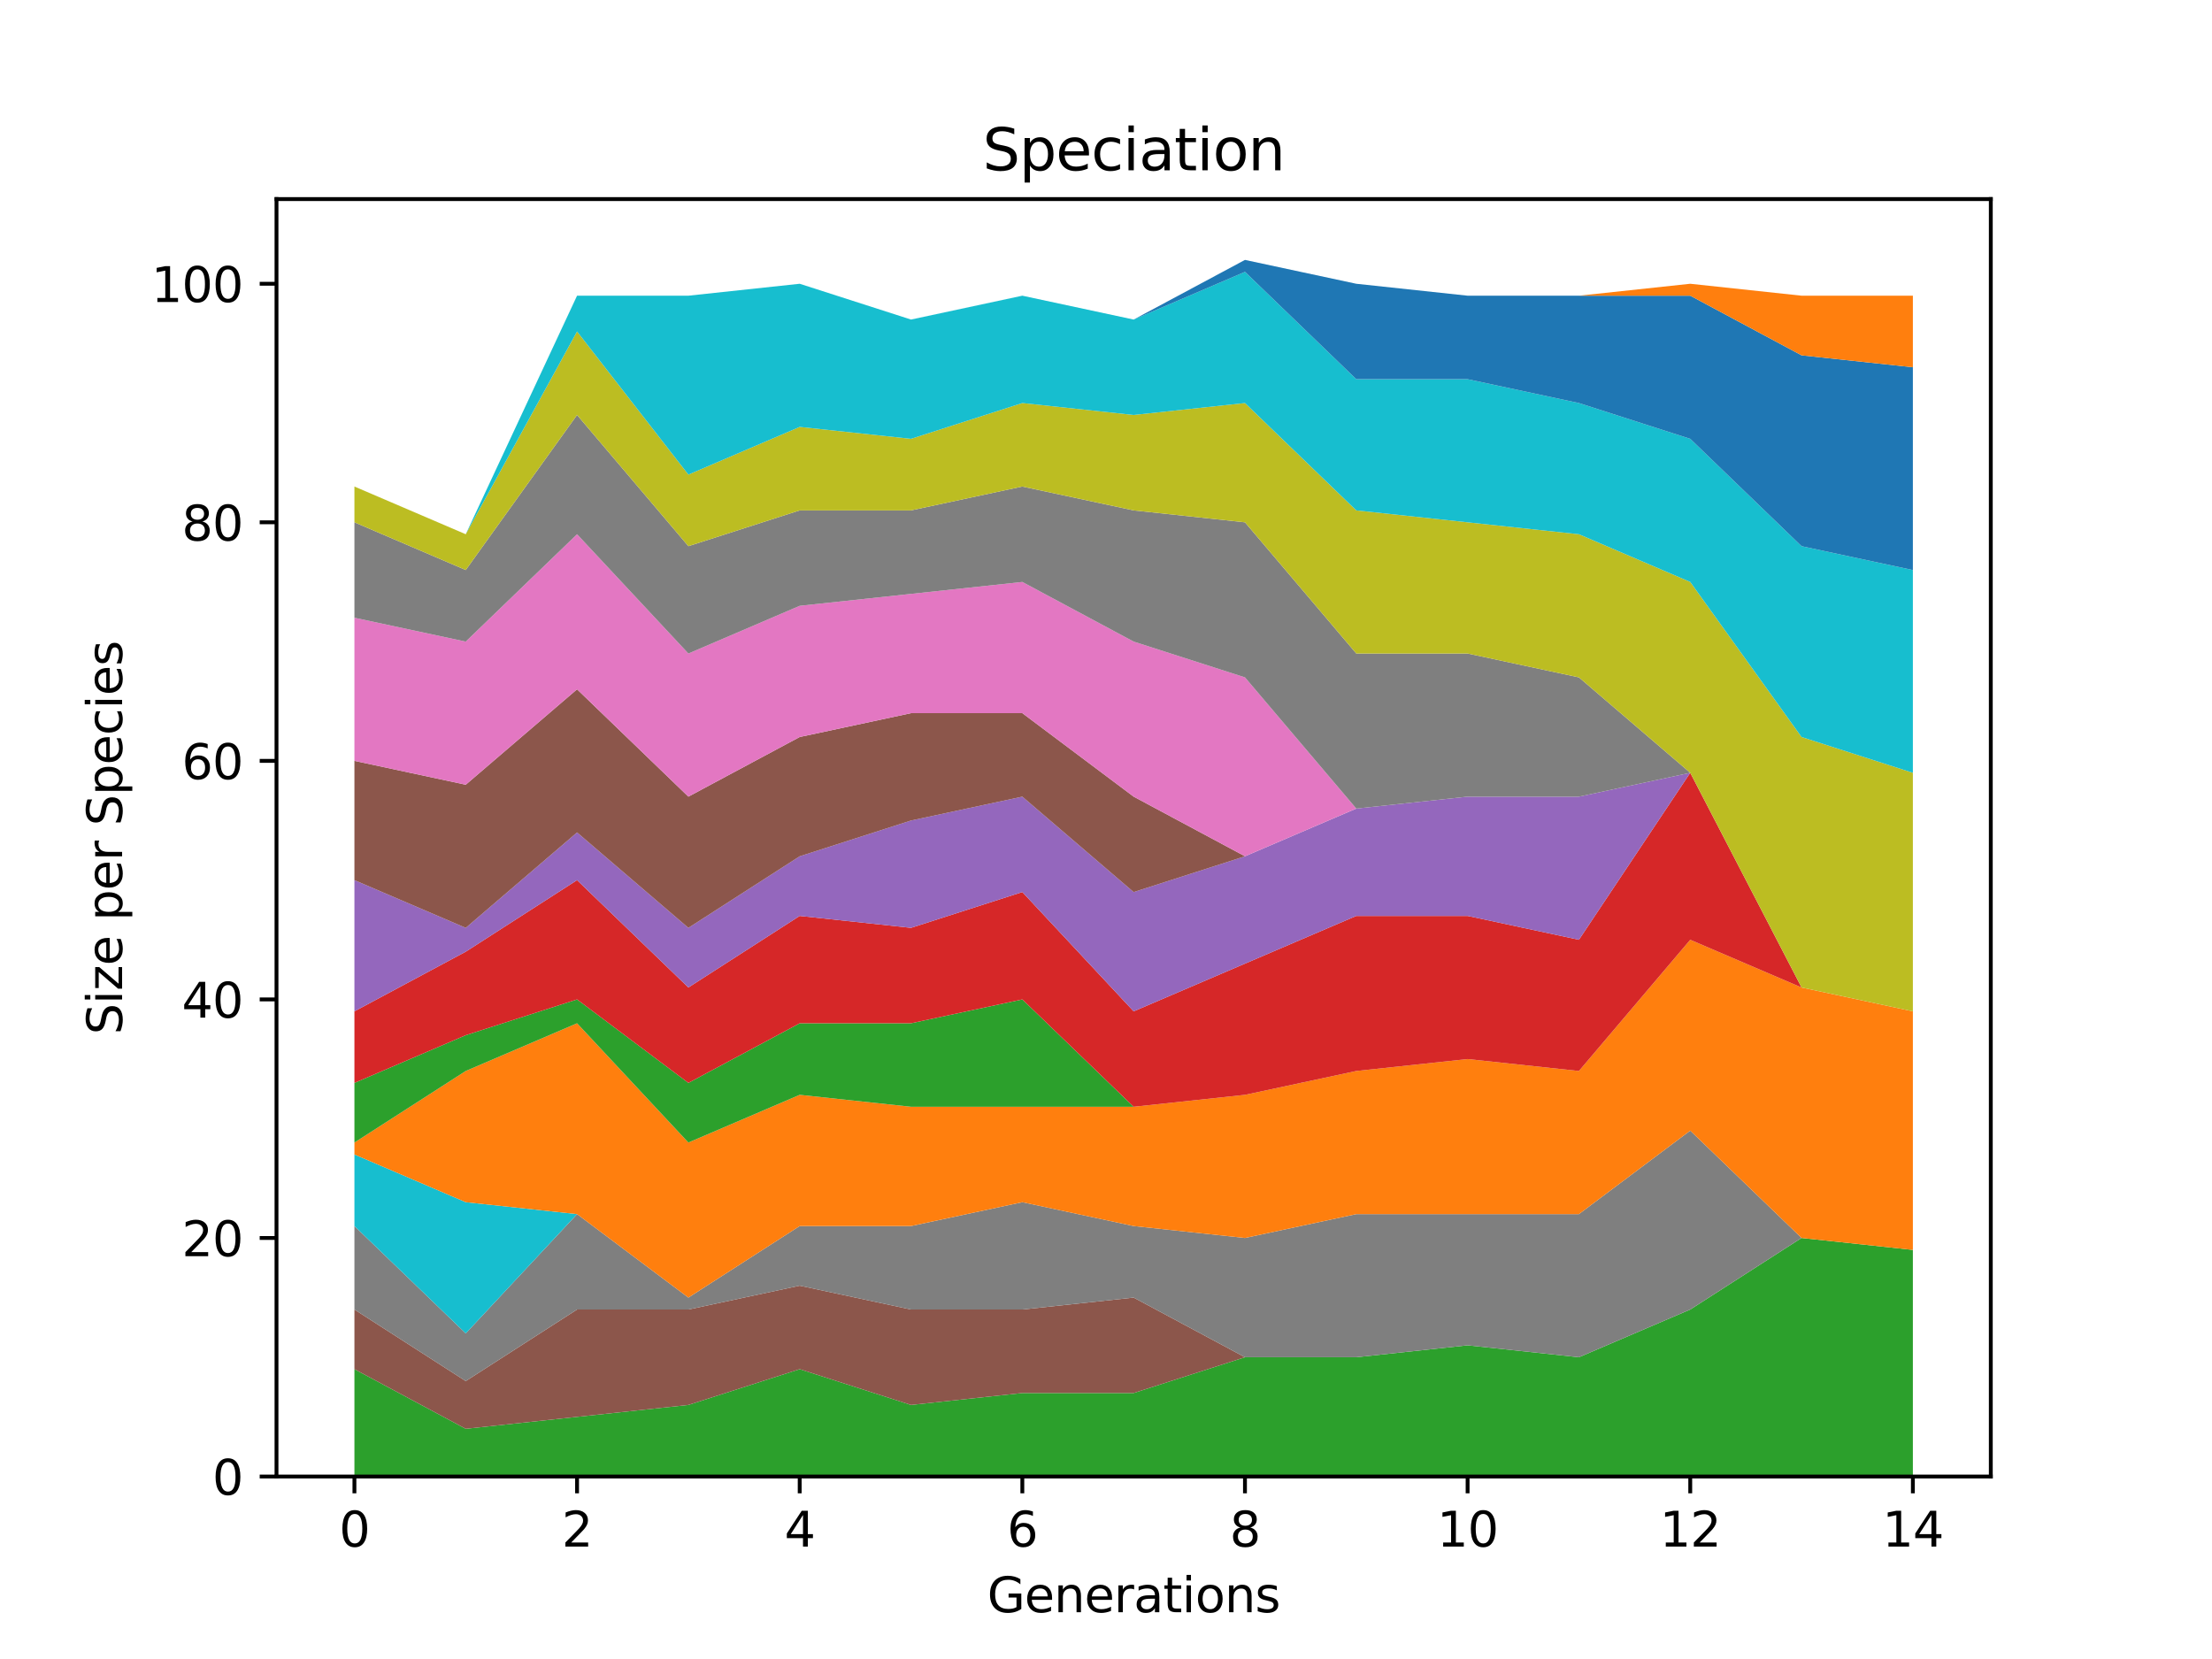 <?xml version="1.0" encoding="utf-8" standalone="no"?>
<!DOCTYPE svg PUBLIC "-//W3C//DTD SVG 1.1//EN"
  "http://www.w3.org/Graphics/SVG/1.1/DTD/svg11.dtd">
<svg xmlns:xlink="http://www.w3.org/1999/xlink" width="460.8pt" height="345.6pt" viewBox="0 0 460.8 345.6" xmlns="http://www.w3.org/2000/svg" version="1.1">
 <defs>
  <style type="text/css">*{stroke-linejoin: round; stroke-linecap: butt}</style>
 </defs>
 <g id="figure_1">
  <g id="patch_1">
   <path d="M 0 345.6 
L 460.8 345.6 
L 460.8 0 
L 0 0 
z
" style="fill: #ffffff"/>
  </g>
  <g id="axes_1">
   <g id="patch_2">
    <path d="M 57.6 307.584 
L 414.72 307.584 
L 414.72 41.472 
L 57.6 41.472 
z
" style="fill: #ffffff"/>
   </g>
   <g id="PolyCollection_1">
    <path d="M 73.833 307.584 
L 73.833 307.584 
L 97.022 307.584 
L 120.212 307.584 
L 143.402 307.584 
L 166.591 307.584 
L 189.781 307.584 
L 212.97 307.584 
L 236.16 307.584 
L 259.35 307.584 
L 282.539 307.584 
L 305.729 307.584 
L 328.918 307.584 
L 352.108 307.584 
L 375.298 307.584 
L 398.487 307.584 
L 398.487 307.584 
L 398.487 307.584 
L 375.298 307.584 
L 352.108 307.584 
L 328.918 307.584 
L 305.729 307.584 
L 282.539 307.584 
L 259.35 307.584 
L 236.16 307.584 
L 212.97 307.584 
L 189.781 307.584 
L 166.591 307.584 
L 143.402 307.584 
L 120.212 307.584 
L 97.022 307.584 
L 73.833 307.584 
z
" clip-path="url(#pf40986216f)" style="fill: #1f77b4"/>
   </g>
   <g id="PolyCollection_2">
    <path d="M 73.833 307.584 
L 73.833 307.584 
L 97.022 307.584 
L 120.212 307.584 
L 143.402 307.584 
L 166.591 307.584 
L 189.781 307.584 
L 212.97 307.584 
L 236.16 307.584 
L 259.35 307.584 
L 282.539 307.584 
L 305.729 307.584 
L 328.918 307.584 
L 352.108 307.584 
L 375.298 307.584 
L 398.487 307.584 
L 398.487 307.584 
L 398.487 307.584 
L 375.298 307.584 
L 352.108 307.584 
L 328.918 307.584 
L 305.729 307.584 
L 282.539 307.584 
L 259.35 307.584 
L 236.16 307.584 
L 212.97 307.584 
L 189.781 307.584 
L 166.591 307.584 
L 143.402 307.584 
L 120.212 307.584 
L 97.022 307.584 
L 73.833 307.584 
z
" clip-path="url(#pf40986216f)" style="fill: #ff7f0e"/>
   </g>
   <g id="PolyCollection_3">
    <path d="M 73.833 285.222 
L 73.833 307.584 
L 97.022 307.584 
L 120.212 307.584 
L 143.402 307.584 
L 166.591 307.584 
L 189.781 307.584 
L 212.97 307.584 
L 236.16 307.584 
L 259.35 307.584 
L 282.539 307.584 
L 305.729 307.584 
L 328.918 307.584 
L 352.108 307.584 
L 375.298 307.584 
L 398.487 307.584 
L 398.487 260.375 
L 398.487 260.375 
L 375.298 257.89 
L 352.108 272.798 
L 328.918 282.737 
L 305.729 280.252 
L 282.539 282.737 
L 259.35 282.737 
L 236.16 290.191 
L 212.97 290.191 
L 189.781 292.676 
L 166.591 285.222 
L 143.402 292.676 
L 120.212 295.16 
L 97.022 297.645 
L 73.833 285.222 
z
" clip-path="url(#pf40986216f)" style="fill: #2ca02c"/>
   </g>
   <g id="PolyCollection_4">
    <path d="M 73.833 285.222 
L 73.833 285.222 
L 97.022 297.645 
L 120.212 295.16 
L 143.402 292.676 
L 166.591 285.222 
L 189.781 292.676 
L 212.97 290.191 
L 236.16 290.191 
L 259.35 282.737 
L 282.539 282.737 
L 305.729 280.252 
L 328.918 282.737 
L 352.108 272.798 
L 375.298 257.89 
L 398.487 260.375 
L 398.487 260.375 
L 398.487 260.375 
L 375.298 257.89 
L 352.108 272.798 
L 328.918 282.737 
L 305.729 280.252 
L 282.539 282.737 
L 259.35 282.737 
L 236.16 290.191 
L 212.97 290.191 
L 189.781 292.676 
L 166.591 285.222 
L 143.402 292.676 
L 120.212 295.16 
L 97.022 297.645 
L 73.833 285.222 
z
" clip-path="url(#pf40986216f)" style="fill: #d62728"/>
   </g>
   <g id="PolyCollection_5">
    <path d="M 73.833 285.222 
L 73.833 285.222 
L 97.022 297.645 
L 120.212 295.16 
L 143.402 292.676 
L 166.591 285.222 
L 189.781 292.676 
L 212.97 290.191 
L 236.16 290.191 
L 259.35 282.737 
L 282.539 282.737 
L 305.729 280.252 
L 328.918 282.737 
L 352.108 272.798 
L 375.298 257.89 
L 398.487 260.375 
L 398.487 260.375 
L 398.487 260.375 
L 375.298 257.89 
L 352.108 272.798 
L 328.918 282.737 
L 305.729 280.252 
L 282.539 282.737 
L 259.35 282.737 
L 236.16 290.191 
L 212.97 290.191 
L 189.781 292.676 
L 166.591 285.222 
L 143.402 292.676 
L 120.212 295.16 
L 97.022 297.645 
L 73.833 285.222 
z
" clip-path="url(#pf40986216f)" style="fill: #9467bd"/>
   </g>
   <g id="PolyCollection_6">
    <path d="M 73.833 272.798 
L 73.833 285.222 
L 97.022 297.645 
L 120.212 295.16 
L 143.402 292.676 
L 166.591 285.222 
L 189.781 292.676 
L 212.97 290.191 
L 236.16 290.191 
L 259.35 282.737 
L 282.539 282.737 
L 305.729 280.252 
L 328.918 282.737 
L 352.108 272.798 
L 375.298 257.89 
L 398.487 260.375 
L 398.487 260.375 
L 398.487 260.375 
L 375.298 257.89 
L 352.108 272.798 
L 328.918 282.737 
L 305.729 280.252 
L 282.539 282.737 
L 259.35 282.737 
L 236.16 270.313 
L 212.97 272.798 
L 189.781 272.798 
L 166.591 267.829 
L 143.402 272.798 
L 120.212 272.798 
L 97.022 287.706 
L 73.833 272.798 
z
" clip-path="url(#pf40986216f)" style="fill: #8c564b"/>
   </g>
   <g id="PolyCollection_7">
    <path d="M 73.833 272.798 
L 73.833 272.798 
L 97.022 287.706 
L 120.212 272.798 
L 143.402 272.798 
L 166.591 267.829 
L 189.781 272.798 
L 212.97 272.798 
L 236.16 270.313 
L 259.35 282.737 
L 282.539 282.737 
L 305.729 280.252 
L 328.918 282.737 
L 352.108 272.798 
L 375.298 257.89 
L 398.487 260.375 
L 398.487 260.375 
L 398.487 260.375 
L 375.298 257.89 
L 352.108 272.798 
L 328.918 282.737 
L 305.729 280.252 
L 282.539 282.737 
L 259.35 282.737 
L 236.16 270.313 
L 212.97 272.798 
L 189.781 272.798 
L 166.591 267.829 
L 143.402 272.798 
L 120.212 272.798 
L 97.022 287.706 
L 73.833 272.798 
z
" clip-path="url(#pf40986216f)" style="fill: #e377c2"/>
   </g>
   <g id="PolyCollection_8">
    <path d="M 73.833 255.405 
L 73.833 272.798 
L 97.022 287.706 
L 120.212 272.798 
L 143.402 272.798 
L 166.591 267.829 
L 189.781 272.798 
L 212.97 272.798 
L 236.16 270.313 
L 259.35 282.737 
L 282.539 282.737 
L 305.729 280.252 
L 328.918 282.737 
L 352.108 272.798 
L 375.298 257.89 
L 398.487 260.375 
L 398.487 260.375 
L 398.487 260.375 
L 375.298 257.89 
L 352.108 235.528 
L 328.918 252.92 
L 305.729 252.92 
L 282.539 252.92 
L 259.35 257.89 
L 236.16 255.405 
L 212.97 250.436 
L 189.781 255.405 
L 166.591 255.405 
L 143.402 270.313 
L 120.212 252.92 
L 97.022 277.768 
L 73.833 255.405 
z
" clip-path="url(#pf40986216f)" style="fill: #7f7f7f"/>
   </g>
   <g id="PolyCollection_9">
    <path d="M 73.833 255.405 
L 73.833 255.405 
L 97.022 277.768 
L 120.212 252.92 
L 143.402 270.313 
L 166.591 255.405 
L 189.781 255.405 
L 212.97 250.436 
L 236.16 255.405 
L 259.35 257.89 
L 282.539 252.92 
L 305.729 252.92 
L 328.918 252.92 
L 352.108 235.528 
L 375.298 257.89 
L 398.487 260.375 
L 398.487 260.375 
L 398.487 260.375 
L 375.298 257.89 
L 352.108 235.528 
L 328.918 252.92 
L 305.729 252.92 
L 282.539 252.92 
L 259.35 257.89 
L 236.16 255.405 
L 212.97 250.436 
L 189.781 255.405 
L 166.591 255.405 
L 143.402 270.313 
L 120.212 252.92 
L 97.022 277.768 
L 73.833 255.405 
z
" clip-path="url(#pf40986216f)" style="fill: #bcbd22"/>
   </g>
   <g id="PolyCollection_10">
    <path d="M 73.833 240.497 
L 73.833 255.405 
L 97.022 277.768 
L 120.212 252.92 
L 143.402 270.313 
L 166.591 255.405 
L 189.781 255.405 
L 212.97 250.436 
L 236.16 255.405 
L 259.35 257.89 
L 282.539 252.92 
L 305.729 252.92 
L 328.918 252.92 
L 352.108 235.528 
L 375.298 257.89 
L 398.487 260.375 
L 398.487 260.375 
L 398.487 260.375 
L 375.298 257.89 
L 352.108 235.528 
L 328.918 252.92 
L 305.729 252.92 
L 282.539 252.92 
L 259.35 257.89 
L 236.16 255.405 
L 212.97 250.436 
L 189.781 255.405 
L 166.591 255.405 
L 143.402 270.313 
L 120.212 252.92 
L 97.022 250.436 
L 73.833 240.497 
z
" clip-path="url(#pf40986216f)" style="fill: #17becf"/>
   </g>
   <g id="PolyCollection_11">
    <path d="M 73.833 240.497 
L 73.833 240.497 
L 97.022 250.436 
L 120.212 252.92 
L 143.402 270.313 
L 166.591 255.405 
L 189.781 255.405 
L 212.97 250.436 
L 236.16 255.405 
L 259.35 257.89 
L 282.539 252.92 
L 305.729 252.92 
L 328.918 252.92 
L 352.108 235.528 
L 375.298 257.89 
L 398.487 260.375 
L 398.487 260.375 
L 398.487 260.375 
L 375.298 257.89 
L 352.108 235.528 
L 328.918 252.92 
L 305.729 252.92 
L 282.539 252.92 
L 259.35 257.89 
L 236.16 255.405 
L 212.97 250.436 
L 189.781 255.405 
L 166.591 255.405 
L 143.402 270.313 
L 120.212 252.92 
L 97.022 250.436 
L 73.833 240.497 
z
" clip-path="url(#pf40986216f)" style="fill: #1f77b4"/>
   </g>
   <g id="PolyCollection_12">
    <path d="M 73.833 238.012 
L 73.833 240.497 
L 97.022 250.436 
L 120.212 252.92 
L 143.402 270.313 
L 166.591 255.405 
L 189.781 255.405 
L 212.97 250.436 
L 236.16 255.405 
L 259.35 257.89 
L 282.539 252.92 
L 305.729 252.92 
L 328.918 252.92 
L 352.108 235.528 
L 375.298 257.89 
L 398.487 260.375 
L 398.487 210.68 
L 398.487 210.68 
L 375.298 205.711 
L 352.108 195.772 
L 328.918 223.104 
L 305.729 220.619 
L 282.539 223.104 
L 259.35 228.073 
L 236.16 230.558 
L 212.97 230.558 
L 189.781 230.558 
L 166.591 228.073 
L 143.402 238.012 
L 120.212 213.165 
L 97.022 223.104 
L 73.833 238.012 
z
" clip-path="url(#pf40986216f)" style="fill: #ff7f0e"/>
   </g>
   <g id="PolyCollection_13">
    <path d="M 73.833 225.589 
L 73.833 238.012 
L 97.022 223.104 
L 120.212 213.165 
L 143.402 238.012 
L 166.591 228.073 
L 189.781 230.558 
L 212.97 230.558 
L 236.16 230.558 
L 259.35 228.073 
L 282.539 223.104 
L 305.729 220.619 
L 328.918 223.104 
L 352.108 195.772 
L 375.298 205.711 
L 398.487 210.68 
L 398.487 210.68 
L 398.487 210.68 
L 375.298 205.711 
L 352.108 195.772 
L 328.918 223.104 
L 305.729 220.619 
L 282.539 223.104 
L 259.35 228.073 
L 236.16 230.558 
L 212.97 208.196 
L 189.781 213.165 
L 166.591 213.165 
L 143.402 225.589 
L 120.212 208.196 
L 97.022 215.65 
L 73.833 225.589 
z
" clip-path="url(#pf40986216f)" style="fill: #2ca02c"/>
   </g>
   <g id="PolyCollection_14">
    <path d="M 73.833 210.68 
L 73.833 225.589 
L 97.022 215.65 
L 120.212 208.196 
L 143.402 225.589 
L 166.591 213.165 
L 189.781 213.165 
L 212.97 208.196 
L 236.16 230.558 
L 259.35 228.073 
L 282.539 223.104 
L 305.729 220.619 
L 328.918 223.104 
L 352.108 195.772 
L 375.298 205.711 
L 398.487 210.68 
L 398.487 210.68 
L 398.487 210.68 
L 375.298 205.711 
L 352.108 160.986 
L 328.918 195.772 
L 305.729 190.803 
L 282.539 190.803 
L 259.35 200.742 
L 236.16 210.68 
L 212.97 185.833 
L 189.781 193.288 
L 166.591 190.803 
L 143.402 205.711 
L 120.212 183.349 
L 97.022 198.257 
L 73.833 210.68 
z
" clip-path="url(#pf40986216f)" style="fill: #d62728"/>
   </g>
   <g id="PolyCollection_15">
    <path d="M 73.833 183.349 
L 73.833 210.68 
L 97.022 198.257 
L 120.212 183.349 
L 143.402 205.711 
L 166.591 190.803 
L 189.781 193.288 
L 212.97 185.833 
L 236.16 210.68 
L 259.35 200.742 
L 282.539 190.803 
L 305.729 190.803 
L 328.918 195.772 
L 352.108 160.986 
L 375.298 205.711 
L 398.487 210.68 
L 398.487 210.68 
L 398.487 210.68 
L 375.298 205.711 
L 352.108 160.986 
L 328.918 165.956 
L 305.729 165.956 
L 282.539 168.44 
L 259.35 178.379 
L 236.16 185.833 
L 212.97 165.956 
L 189.781 170.925 
L 166.591 178.379 
L 143.402 193.288 
L 120.212 173.41 
L 97.022 193.288 
L 73.833 183.349 
z
" clip-path="url(#pf40986216f)" style="fill: #9467bd"/>
   </g>
   <g id="PolyCollection_16">
    <path d="M 73.833 158.502 
L 73.833 183.349 
L 97.022 193.288 
L 120.212 173.41 
L 143.402 193.288 
L 166.591 178.379 
L 189.781 170.925 
L 212.97 165.956 
L 236.16 185.833 
L 259.35 178.379 
L 282.539 168.44 
L 305.729 165.956 
L 328.918 165.956 
L 352.108 160.986 
L 375.298 205.711 
L 398.487 210.68 
L 398.487 210.68 
L 398.487 210.68 
L 375.298 205.711 
L 352.108 160.986 
L 328.918 165.956 
L 305.729 165.956 
L 282.539 168.44 
L 259.35 178.379 
L 236.16 165.956 
L 212.97 148.563 
L 189.781 148.563 
L 166.591 153.532 
L 143.402 165.956 
L 120.212 143.593 
L 97.022 163.471 
L 73.833 158.502 
z
" clip-path="url(#pf40986216f)" style="fill: #8c564b"/>
   </g>
   <g id="PolyCollection_17">
    <path d="M 73.833 128.685 
L 73.833 158.502 
L 97.022 163.471 
L 120.212 143.593 
L 143.402 165.956 
L 166.591 153.532 
L 189.781 148.563 
L 212.97 148.563 
L 236.16 165.956 
L 259.35 178.379 
L 282.539 168.44 
L 305.729 165.956 
L 328.918 165.956 
L 352.108 160.986 
L 375.298 205.711 
L 398.487 210.68 
L 398.487 210.68 
L 398.487 210.68 
L 375.298 205.711 
L 352.108 160.986 
L 328.918 165.956 
L 305.729 165.956 
L 282.539 168.44 
L 259.35 141.109 
L 236.16 133.655 
L 212.97 121.231 
L 189.781 123.716 
L 166.591 126.2 
L 143.402 136.139 
L 120.212 111.292 
L 97.022 133.655 
L 73.833 128.685 
z
" clip-path="url(#pf40986216f)" style="fill: #e377c2"/>
   </g>
   <g id="PolyCollection_18">
    <path d="M 73.833 108.808 
L 73.833 128.685 
L 97.022 133.655 
L 120.212 111.292 
L 143.402 136.139 
L 166.591 126.2 
L 189.781 123.716 
L 212.97 121.231 
L 236.16 133.655 
L 259.35 141.109 
L 282.539 168.44 
L 305.729 165.956 
L 328.918 165.956 
L 352.108 160.986 
L 375.298 205.711 
L 398.487 210.68 
L 398.487 210.68 
L 398.487 210.68 
L 375.298 205.711 
L 352.108 160.986 
L 328.918 141.109 
L 305.729 136.139 
L 282.539 136.139 
L 259.35 108.808 
L 236.16 106.323 
L 212.97 101.353 
L 189.781 106.323 
L 166.591 106.323 
L 143.402 113.777 
L 120.212 86.445 
L 97.022 118.746 
L 73.833 108.808 
z
" clip-path="url(#pf40986216f)" style="fill: #7f7f7f"/>
   </g>
   <g id="PolyCollection_19">
    <path d="M 73.833 101.353 
L 73.833 108.808 
L 97.022 118.746 
L 120.212 86.445 
L 143.402 113.777 
L 166.591 106.323 
L 189.781 106.323 
L 212.97 101.353 
L 236.16 106.323 
L 259.35 108.808 
L 282.539 136.139 
L 305.729 136.139 
L 328.918 141.109 
L 352.108 160.986 
L 375.298 205.711 
L 398.487 210.68 
L 398.487 160.986 
L 398.487 160.986 
L 375.298 153.532 
L 352.108 121.231 
L 328.918 111.292 
L 305.729 108.808 
L 282.539 106.323 
L 259.35 83.96 
L 236.16 86.445 
L 212.97 83.96 
L 189.781 91.415 
L 166.591 88.93 
L 143.402 98.869 
L 120.212 69.052 
L 97.022 111.292 
L 73.833 101.353 
z
" clip-path="url(#pf40986216f)" style="fill: #bcbd22"/>
   </g>
   <g id="PolyCollection_20">
    <path d="M 73.833 101.353 
L 73.833 101.353 
L 97.022 111.292 
L 120.212 69.052 
L 143.402 98.869 
L 166.591 88.93 
L 189.781 91.415 
L 212.97 83.96 
L 236.16 86.445 
L 259.35 83.96 
L 282.539 106.323 
L 305.729 108.808 
L 328.918 111.292 
L 352.108 121.231 
L 375.298 153.532 
L 398.487 160.986 
L 398.487 118.746 
L 398.487 118.746 
L 375.298 113.777 
L 352.108 91.415 
L 328.918 83.96 
L 305.729 78.991 
L 282.539 78.991 
L 259.35 56.629 
L 236.16 66.568 
L 212.97 61.598 
L 189.781 66.568 
L 166.591 59.113 
L 143.402 61.598 
L 120.212 61.598 
L 97.022 111.292 
L 73.833 101.353 
z
" clip-path="url(#pf40986216f)" style="fill: #17becf"/>
   </g>
   <g id="PolyCollection_21">
    <path d="M 73.833 101.353 
L 73.833 101.353 
L 97.022 111.292 
L 120.212 61.598 
L 143.402 61.598 
L 166.591 59.113 
L 189.781 66.568 
L 212.97 61.598 
L 236.16 66.568 
L 259.35 56.629 
L 282.539 78.991 
L 305.729 78.991 
L 328.918 83.96 
L 352.108 91.415 
L 375.298 113.777 
L 398.487 118.746 
L 398.487 76.506 
L 398.487 76.506 
L 375.298 74.022 
L 352.108 61.598 
L 328.918 61.598 
L 305.729 61.598 
L 282.539 59.113 
L 259.35 54.144 
L 236.16 66.568 
L 212.97 61.598 
L 189.781 66.568 
L 166.591 59.113 
L 143.402 61.598 
L 120.212 61.598 
L 97.022 111.292 
L 73.833 101.353 
z
" clip-path="url(#pf40986216f)" style="fill: #1f77b4"/>
   </g>
   <g id="PolyCollection_22">
    <path d="M 73.833 101.353 
L 73.833 101.353 
L 97.022 111.292 
L 120.212 61.598 
L 143.402 61.598 
L 166.591 59.113 
L 189.781 66.568 
L 212.97 61.598 
L 236.16 66.568 
L 259.35 54.144 
L 282.539 59.113 
L 305.729 61.598 
L 328.918 61.598 
L 352.108 61.598 
L 375.298 74.022 
L 398.487 76.506 
L 398.487 61.598 
L 398.487 61.598 
L 375.298 61.598 
L 352.108 59.113 
L 328.918 61.598 
L 305.729 61.598 
L 282.539 59.113 
L 259.35 54.144 
L 236.16 66.568 
L 212.97 61.598 
L 189.781 66.568 
L 166.591 59.113 
L 143.402 61.598 
L 120.212 61.598 
L 97.022 111.292 
L 73.833 101.353 
z
" clip-path="url(#pf40986216f)" style="fill: #ff7f0e"/>
   </g>
   <g id="matplotlib.axis_1">
    <g id="xtick_1">
     <g id="line2d_1">
      <defs>
       <path id="mb002439310" d="M 0 0 
L 0 3.5 
" style="stroke: #000000; stroke-width: 0.8"/>
      </defs>
      <g>
       <use xlink:href="#mb002439310" x="73.833" y="307.584" style="stroke: #000000; stroke-width: 0.8"/>
      </g>
     </g>
     <g id="text_1">
      <!-- 0 -->
      <g transform="translate(70.651 322.182)scale(0.1 -0.1)">
       <defs>
        <path id="DejaVuSans-30" d="M 2034 4250 
Q 1547 4250 1301 3770 
Q 1056 3291 1056 2328 
Q 1056 1369 1301 889 
Q 1547 409 2034 409 
Q 2525 409 2770 889 
Q 3016 1369 3016 2328 
Q 3016 3291 2770 3770 
Q 2525 4250 2034 4250 
z
M 2034 4750 
Q 2819 4750 3233 4129 
Q 3647 3509 3647 2328 
Q 3647 1150 3233 529 
Q 2819 -91 2034 -91 
Q 1250 -91 836 529 
Q 422 1150 422 2328 
Q 422 3509 836 4129 
Q 1250 4750 2034 4750 
z
" transform="scale(0.016)"/>
       </defs>
       <use xlink:href="#DejaVuSans-30"/>
      </g>
     </g>
    </g>
    <g id="xtick_2">
     <g id="line2d_2">
      <g>
       <use xlink:href="#mb002439310" x="120.212" y="307.584" style="stroke: #000000; stroke-width: 0.8"/>
      </g>
     </g>
     <g id="text_2">
      <!-- 2 -->
      <g transform="translate(117.031 322.182)scale(0.1 -0.1)">
       <defs>
        <path id="DejaVuSans-32" d="M 1228 531 
L 3431 531 
L 3431 0 
L 469 0 
L 469 531 
Q 828 903 1448 1529 
Q 2069 2156 2228 2338 
Q 2531 2678 2651 2914 
Q 2772 3150 2772 3378 
Q 2772 3750 2511 3984 
Q 2250 4219 1831 4219 
Q 1534 4219 1204 4116 
Q 875 4013 500 3803 
L 500 4441 
Q 881 4594 1212 4672 
Q 1544 4750 1819 4750 
Q 2544 4750 2975 4387 
Q 3406 4025 3406 3419 
Q 3406 3131 3298 2873 
Q 3191 2616 2906 2266 
Q 2828 2175 2409 1742 
Q 1991 1309 1228 531 
z
" transform="scale(0.016)"/>
       </defs>
       <use xlink:href="#DejaVuSans-32"/>
      </g>
     </g>
    </g>
    <g id="xtick_3">
     <g id="line2d_3">
      <g>
       <use xlink:href="#mb002439310" x="166.591" y="307.584" style="stroke: #000000; stroke-width: 0.8"/>
      </g>
     </g>
     <g id="text_3">
      <!-- 4 -->
      <g transform="translate(163.41 322.182)scale(0.1 -0.1)">
       <defs>
        <path id="DejaVuSans-34" d="M 2419 4116 
L 825 1625 
L 2419 1625 
L 2419 4116 
z
M 2253 4666 
L 3047 4666 
L 3047 1625 
L 3713 1625 
L 3713 1100 
L 3047 1100 
L 3047 0 
L 2419 0 
L 2419 1100 
L 313 1100 
L 313 1709 
L 2253 4666 
z
" transform="scale(0.016)"/>
       </defs>
       <use xlink:href="#DejaVuSans-34"/>
      </g>
     </g>
    </g>
    <g id="xtick_4">
     <g id="line2d_4">
      <g>
       <use xlink:href="#mb002439310" x="212.97" y="307.584" style="stroke: #000000; stroke-width: 0.8"/>
      </g>
     </g>
     <g id="text_4">
      <!-- 6 -->
      <g transform="translate(209.789 322.182)scale(0.1 -0.1)">
       <defs>
        <path id="DejaVuSans-36" d="M 2113 2584 
Q 1688 2584 1439 2293 
Q 1191 2003 1191 1497 
Q 1191 994 1439 701 
Q 1688 409 2113 409 
Q 2538 409 2786 701 
Q 3034 994 3034 1497 
Q 3034 2003 2786 2293 
Q 2538 2584 2113 2584 
z
M 3366 4563 
L 3366 3988 
Q 3128 4100 2886 4159 
Q 2644 4219 2406 4219 
Q 1781 4219 1451 3797 
Q 1122 3375 1075 2522 
Q 1259 2794 1537 2939 
Q 1816 3084 2150 3084 
Q 2853 3084 3261 2657 
Q 3669 2231 3669 1497 
Q 3669 778 3244 343 
Q 2819 -91 2113 -91 
Q 1303 -91 875 529 
Q 447 1150 447 2328 
Q 447 3434 972 4092 
Q 1497 4750 2381 4750 
Q 2619 4750 2861 4703 
Q 3103 4656 3366 4563 
z
" transform="scale(0.016)"/>
       </defs>
       <use xlink:href="#DejaVuSans-36"/>
      </g>
     </g>
    </g>
    <g id="xtick_5">
     <g id="line2d_5">
      <g>
       <use xlink:href="#mb002439310" x="259.35" y="307.584" style="stroke: #000000; stroke-width: 0.8"/>
      </g>
     </g>
     <g id="text_5">
      <!-- 8 -->
      <g transform="translate(256.168 322.182)scale(0.1 -0.1)">
       <defs>
        <path id="DejaVuSans-38" d="M 2034 2216 
Q 1584 2216 1326 1975 
Q 1069 1734 1069 1313 
Q 1069 891 1326 650 
Q 1584 409 2034 409 
Q 2484 409 2743 651 
Q 3003 894 3003 1313 
Q 3003 1734 2745 1975 
Q 2488 2216 2034 2216 
z
M 1403 2484 
Q 997 2584 770 2862 
Q 544 3141 544 3541 
Q 544 4100 942 4425 
Q 1341 4750 2034 4750 
Q 2731 4750 3128 4425 
Q 3525 4100 3525 3541 
Q 3525 3141 3298 2862 
Q 3072 2584 2669 2484 
Q 3125 2378 3379 2068 
Q 3634 1759 3634 1313 
Q 3634 634 3220 271 
Q 2806 -91 2034 -91 
Q 1263 -91 848 271 
Q 434 634 434 1313 
Q 434 1759 690 2068 
Q 947 2378 1403 2484 
z
M 1172 3481 
Q 1172 3119 1398 2916 
Q 1625 2713 2034 2713 
Q 2441 2713 2670 2916 
Q 2900 3119 2900 3481 
Q 2900 3844 2670 4047 
Q 2441 4250 2034 4250 
Q 1625 4250 1398 4047 
Q 1172 3844 1172 3481 
z
" transform="scale(0.016)"/>
       </defs>
       <use xlink:href="#DejaVuSans-38"/>
      </g>
     </g>
    </g>
    <g id="xtick_6">
     <g id="line2d_6">
      <g>
       <use xlink:href="#mb002439310" x="305.729" y="307.584" style="stroke: #000000; stroke-width: 0.8"/>
      </g>
     </g>
     <g id="text_6">
      <!-- 10 -->
      <g transform="translate(299.366 322.182)scale(0.1 -0.1)">
       <defs>
        <path id="DejaVuSans-31" d="M 794 531 
L 1825 531 
L 1825 4091 
L 703 3866 
L 703 4441 
L 1819 4666 
L 2450 4666 
L 2450 531 
L 3481 531 
L 3481 0 
L 794 0 
L 794 531 
z
" transform="scale(0.016)"/>
       </defs>
       <use xlink:href="#DejaVuSans-31"/>
       <use xlink:href="#DejaVuSans-30" x="63.623"/>
      </g>
     </g>
    </g>
    <g id="xtick_7">
     <g id="line2d_7">
      <g>
       <use xlink:href="#mb002439310" x="352.108" y="307.584" style="stroke: #000000; stroke-width: 0.8"/>
      </g>
     </g>
     <g id="text_7">
      <!-- 12 -->
      <g transform="translate(345.746 322.182)scale(0.1 -0.1)">
       <use xlink:href="#DejaVuSans-31"/>
       <use xlink:href="#DejaVuSans-32" x="63.623"/>
      </g>
     </g>
    </g>
    <g id="xtick_8">
     <g id="line2d_8">
      <g>
       <use xlink:href="#mb002439310" x="398.487" y="307.584" style="stroke: #000000; stroke-width: 0.8"/>
      </g>
     </g>
     <g id="text_8">
      <!-- 14 -->
      <g transform="translate(392.125 322.182)scale(0.1 -0.1)">
       <use xlink:href="#DejaVuSans-31"/>
       <use xlink:href="#DejaVuSans-34" x="63.623"/>
      </g>
     </g>
    </g>
    <g id="text_9">
     <!-- Generations -->
     <g transform="translate(205.662 335.861)scale(0.1 -0.1)">
      <defs>
       <path id="DejaVuSans-47" d="M 3809 666 
L 3809 1919 
L 2778 1919 
L 2778 2438 
L 4434 2438 
L 4434 434 
Q 4069 175 3628 42 
Q 3188 -91 2688 -91 
Q 1594 -91 976 548 
Q 359 1188 359 2328 
Q 359 3472 976 4111 
Q 1594 4750 2688 4750 
Q 3144 4750 3555 4637 
Q 3966 4525 4313 4306 
L 4313 3634 
Q 3963 3931 3569 4081 
Q 3175 4231 2741 4231 
Q 1884 4231 1454 3753 
Q 1025 3275 1025 2328 
Q 1025 1384 1454 906 
Q 1884 428 2741 428 
Q 3075 428 3337 486 
Q 3600 544 3809 666 
z
" transform="scale(0.016)"/>
       <path id="DejaVuSans-65" d="M 3597 1894 
L 3597 1613 
L 953 1613 
Q 991 1019 1311 708 
Q 1631 397 2203 397 
Q 2534 397 2845 478 
Q 3156 559 3463 722 
L 3463 178 
Q 3153 47 2828 -22 
Q 2503 -91 2169 -91 
Q 1331 -91 842 396 
Q 353 884 353 1716 
Q 353 2575 817 3079 
Q 1281 3584 2069 3584 
Q 2775 3584 3186 3129 
Q 3597 2675 3597 1894 
z
M 3022 2063 
Q 3016 2534 2758 2815 
Q 2500 3097 2075 3097 
Q 1594 3097 1305 2825 
Q 1016 2553 972 2059 
L 3022 2063 
z
" transform="scale(0.016)"/>
       <path id="DejaVuSans-6e" d="M 3513 2113 
L 3513 0 
L 2938 0 
L 2938 2094 
Q 2938 2591 2744 2837 
Q 2550 3084 2163 3084 
Q 1697 3084 1428 2787 
Q 1159 2491 1159 1978 
L 1159 0 
L 581 0 
L 581 3500 
L 1159 3500 
L 1159 2956 
Q 1366 3272 1645 3428 
Q 1925 3584 2291 3584 
Q 2894 3584 3203 3211 
Q 3513 2838 3513 2113 
z
" transform="scale(0.016)"/>
       <path id="DejaVuSans-72" d="M 2631 2963 
Q 2534 3019 2420 3045 
Q 2306 3072 2169 3072 
Q 1681 3072 1420 2755 
Q 1159 2438 1159 1844 
L 1159 0 
L 581 0 
L 581 3500 
L 1159 3500 
L 1159 2956 
Q 1341 3275 1631 3429 
Q 1922 3584 2338 3584 
Q 2397 3584 2469 3576 
Q 2541 3569 2628 3553 
L 2631 2963 
z
" transform="scale(0.016)"/>
       <path id="DejaVuSans-61" d="M 2194 1759 
Q 1497 1759 1228 1600 
Q 959 1441 959 1056 
Q 959 750 1161 570 
Q 1363 391 1709 391 
Q 2188 391 2477 730 
Q 2766 1069 2766 1631 
L 2766 1759 
L 2194 1759 
z
M 3341 1997 
L 3341 0 
L 2766 0 
L 2766 531 
Q 2569 213 2275 61 
Q 1981 -91 1556 -91 
Q 1019 -91 701 211 
Q 384 513 384 1019 
Q 384 1609 779 1909 
Q 1175 2209 1959 2209 
L 2766 2209 
L 2766 2266 
Q 2766 2663 2505 2880 
Q 2244 3097 1772 3097 
Q 1472 3097 1187 3025 
Q 903 2953 641 2809 
L 641 3341 
Q 956 3463 1253 3523 
Q 1550 3584 1831 3584 
Q 2591 3584 2966 3190 
Q 3341 2797 3341 1997 
z
" transform="scale(0.016)"/>
       <path id="DejaVuSans-74" d="M 1172 4494 
L 1172 3500 
L 2356 3500 
L 2356 3053 
L 1172 3053 
L 1172 1153 
Q 1172 725 1289 603 
Q 1406 481 1766 481 
L 2356 481 
L 2356 0 
L 1766 0 
Q 1100 0 847 248 
Q 594 497 594 1153 
L 594 3053 
L 172 3053 
L 172 3500 
L 594 3500 
L 594 4494 
L 1172 4494 
z
" transform="scale(0.016)"/>
       <path id="DejaVuSans-69" d="M 603 3500 
L 1178 3500 
L 1178 0 
L 603 0 
L 603 3500 
z
M 603 4863 
L 1178 4863 
L 1178 4134 
L 603 4134 
L 603 4863 
z
" transform="scale(0.016)"/>
       <path id="DejaVuSans-6f" d="M 1959 3097 
Q 1497 3097 1228 2736 
Q 959 2375 959 1747 
Q 959 1119 1226 758 
Q 1494 397 1959 397 
Q 2419 397 2687 759 
Q 2956 1122 2956 1747 
Q 2956 2369 2687 2733 
Q 2419 3097 1959 3097 
z
M 1959 3584 
Q 2709 3584 3137 3096 
Q 3566 2609 3566 1747 
Q 3566 888 3137 398 
Q 2709 -91 1959 -91 
Q 1206 -91 779 398 
Q 353 888 353 1747 
Q 353 2609 779 3096 
Q 1206 3584 1959 3584 
z
" transform="scale(0.016)"/>
       <path id="DejaVuSans-73" d="M 2834 3397 
L 2834 2853 
Q 2591 2978 2328 3040 
Q 2066 3103 1784 3103 
Q 1356 3103 1142 2972 
Q 928 2841 928 2578 
Q 928 2378 1081 2264 
Q 1234 2150 1697 2047 
L 1894 2003 
Q 2506 1872 2764 1633 
Q 3022 1394 3022 966 
Q 3022 478 2636 193 
Q 2250 -91 1575 -91 
Q 1294 -91 989 -36 
Q 684 19 347 128 
L 347 722 
Q 666 556 975 473 
Q 1284 391 1588 391 
Q 1994 391 2212 530 
Q 2431 669 2431 922 
Q 2431 1156 2273 1281 
Q 2116 1406 1581 1522 
L 1381 1569 
Q 847 1681 609 1914 
Q 372 2147 372 2553 
Q 372 3047 722 3315 
Q 1072 3584 1716 3584 
Q 2034 3584 2315 3537 
Q 2597 3491 2834 3397 
z
" transform="scale(0.016)"/>
      </defs>
      <use xlink:href="#DejaVuSans-47"/>
      <use xlink:href="#DejaVuSans-65" x="77.49"/>
      <use xlink:href="#DejaVuSans-6e" x="139.014"/>
      <use xlink:href="#DejaVuSans-65" x="202.393"/>
      <use xlink:href="#DejaVuSans-72" x="263.916"/>
      <use xlink:href="#DejaVuSans-61" x="305.029"/>
      <use xlink:href="#DejaVuSans-74" x="366.309"/>
      <use xlink:href="#DejaVuSans-69" x="405.518"/>
      <use xlink:href="#DejaVuSans-6f" x="433.301"/>
      <use xlink:href="#DejaVuSans-6e" x="494.482"/>
      <use xlink:href="#DejaVuSans-73" x="557.861"/>
     </g>
    </g>
   </g>
   <g id="matplotlib.axis_2">
    <g id="ytick_1">
     <g id="line2d_9">
      <defs>
       <path id="m9f252b2bc6" d="M 0 0 
L -3.5 0 
" style="stroke: #000000; stroke-width: 0.8"/>
      </defs>
      <g>
       <use xlink:href="#m9f252b2bc6" x="57.6" y="307.584" style="stroke: #000000; stroke-width: 0.8"/>
      </g>
     </g>
     <g id="text_10">
      <!-- 0 -->
      <g transform="translate(44.237 311.383)scale(0.1 -0.1)">
       <use xlink:href="#DejaVuSans-30"/>
      </g>
     </g>
    </g>
    <g id="ytick_2">
     <g id="line2d_10">
      <g>
       <use xlink:href="#m9f252b2bc6" x="57.6" y="257.89" style="stroke: #000000; stroke-width: 0.8"/>
      </g>
     </g>
     <g id="text_11">
      <!-- 20 -->
      <g transform="translate(37.875 261.689)scale(0.1 -0.1)">
       <use xlink:href="#DejaVuSans-32"/>
       <use xlink:href="#DejaVuSans-30" x="63.623"/>
      </g>
     </g>
    </g>
    <g id="ytick_3">
     <g id="line2d_11">
      <g>
       <use xlink:href="#m9f252b2bc6" x="57.6" y="208.196" style="stroke: #000000; stroke-width: 0.8"/>
      </g>
     </g>
     <g id="text_12">
      <!-- 40 -->
      <g transform="translate(37.875 211.995)scale(0.1 -0.1)">
       <use xlink:href="#DejaVuSans-34"/>
       <use xlink:href="#DejaVuSans-30" x="63.623"/>
      </g>
     </g>
    </g>
    <g id="ytick_4">
     <g id="line2d_12">
      <g>
       <use xlink:href="#m9f252b2bc6" x="57.6" y="158.502" style="stroke: #000000; stroke-width: 0.8"/>
      </g>
     </g>
     <g id="text_13">
      <!-- 60 -->
      <g transform="translate(37.875 162.301)scale(0.1 -0.1)">
       <use xlink:href="#DejaVuSans-36"/>
       <use xlink:href="#DejaVuSans-30" x="63.623"/>
      </g>
     </g>
    </g>
    <g id="ytick_5">
     <g id="line2d_13">
      <g>
       <use xlink:href="#m9f252b2bc6" x="57.6" y="108.808" style="stroke: #000000; stroke-width: 0.8"/>
      </g>
     </g>
     <g id="text_14">
      <!-- 80 -->
      <g transform="translate(37.875 112.607)scale(0.1 -0.1)">
       <use xlink:href="#DejaVuSans-38"/>
       <use xlink:href="#DejaVuSans-30" x="63.623"/>
      </g>
     </g>
    </g>
    <g id="ytick_6">
     <g id="line2d_14">
      <g>
       <use xlink:href="#m9f252b2bc6" x="57.6" y="59.113" style="stroke: #000000; stroke-width: 0.8"/>
      </g>
     </g>
     <g id="text_15">
      <!-- 100 -->
      <g transform="translate(31.512 62.913)scale(0.1 -0.1)">
       <use xlink:href="#DejaVuSans-31"/>
       <use xlink:href="#DejaVuSans-30" x="63.623"/>
       <use xlink:href="#DejaVuSans-30" x="127.246"/>
      </g>
     </g>
    </g>
    <g id="text_16">
     <!-- Size per Species -->
     <g transform="translate(25.433 215.521)rotate(-90)scale(0.1 -0.1)">
      <defs>
       <path id="DejaVuSans-53" d="M 3425 4513 
L 3425 3897 
Q 3066 4069 2747 4153 
Q 2428 4238 2131 4238 
Q 1616 4238 1336 4038 
Q 1056 3838 1056 3469 
Q 1056 3159 1242 3001 
Q 1428 2844 1947 2747 
L 2328 2669 
Q 3034 2534 3370 2195 
Q 3706 1856 3706 1288 
Q 3706 609 3251 259 
Q 2797 -91 1919 -91 
Q 1588 -91 1214 -16 
Q 841 59 441 206 
L 441 856 
Q 825 641 1194 531 
Q 1563 422 1919 422 
Q 2459 422 2753 634 
Q 3047 847 3047 1241 
Q 3047 1584 2836 1778 
Q 2625 1972 2144 2069 
L 1759 2144 
Q 1053 2284 737 2584 
Q 422 2884 422 3419 
Q 422 4038 858 4394 
Q 1294 4750 2059 4750 
Q 2388 4750 2728 4690 
Q 3069 4631 3425 4513 
z
" transform="scale(0.016)"/>
       <path id="DejaVuSans-7a" d="M 353 3500 
L 3084 3500 
L 3084 2975 
L 922 459 
L 3084 459 
L 3084 0 
L 275 0 
L 275 525 
L 2438 3041 
L 353 3041 
L 353 3500 
z
" transform="scale(0.016)"/>
       <path id="DejaVuSans-20" transform="scale(0.016)"/>
       <path id="DejaVuSans-70" d="M 1159 525 
L 1159 -1331 
L 581 -1331 
L 581 3500 
L 1159 3500 
L 1159 2969 
Q 1341 3281 1617 3432 
Q 1894 3584 2278 3584 
Q 2916 3584 3314 3078 
Q 3713 2572 3713 1747 
Q 3713 922 3314 415 
Q 2916 -91 2278 -91 
Q 1894 -91 1617 61 
Q 1341 213 1159 525 
z
M 3116 1747 
Q 3116 2381 2855 2742 
Q 2594 3103 2138 3103 
Q 1681 3103 1420 2742 
Q 1159 2381 1159 1747 
Q 1159 1113 1420 752 
Q 1681 391 2138 391 
Q 2594 391 2855 752 
Q 3116 1113 3116 1747 
z
" transform="scale(0.016)"/>
       <path id="DejaVuSans-63" d="M 3122 3366 
L 3122 2828 
Q 2878 2963 2633 3030 
Q 2388 3097 2138 3097 
Q 1578 3097 1268 2742 
Q 959 2388 959 1747 
Q 959 1106 1268 751 
Q 1578 397 2138 397 
Q 2388 397 2633 464 
Q 2878 531 3122 666 
L 3122 134 
Q 2881 22 2623 -34 
Q 2366 -91 2075 -91 
Q 1284 -91 818 406 
Q 353 903 353 1747 
Q 353 2603 823 3093 
Q 1294 3584 2113 3584 
Q 2378 3584 2631 3529 
Q 2884 3475 3122 3366 
z
" transform="scale(0.016)"/>
      </defs>
      <use xlink:href="#DejaVuSans-53"/>
      <use xlink:href="#DejaVuSans-69" x="63.477"/>
      <use xlink:href="#DejaVuSans-7a" x="91.26"/>
      <use xlink:href="#DejaVuSans-65" x="143.75"/>
      <use xlink:href="#DejaVuSans-20" x="205.273"/>
      <use xlink:href="#DejaVuSans-70" x="237.061"/>
      <use xlink:href="#DejaVuSans-65" x="300.537"/>
      <use xlink:href="#DejaVuSans-72" x="362.061"/>
      <use xlink:href="#DejaVuSans-20" x="403.174"/>
      <use xlink:href="#DejaVuSans-53" x="434.961"/>
      <use xlink:href="#DejaVuSans-70" x="498.438"/>
      <use xlink:href="#DejaVuSans-65" x="561.914"/>
      <use xlink:href="#DejaVuSans-63" x="623.438"/>
      <use xlink:href="#DejaVuSans-69" x="678.418"/>
      <use xlink:href="#DejaVuSans-65" x="706.201"/>
      <use xlink:href="#DejaVuSans-73" x="767.725"/>
     </g>
    </g>
   </g>
   <g id="patch_3">
    <path d="M 57.6 307.584 
L 57.6 41.472 
" style="fill: none; stroke: #000000; stroke-width: 0.8; stroke-linejoin: miter; stroke-linecap: square"/>
   </g>
   <g id="patch_4">
    <path d="M 414.72 307.584 
L 414.72 41.472 
" style="fill: none; stroke: #000000; stroke-width: 0.8; stroke-linejoin: miter; stroke-linecap: square"/>
   </g>
   <g id="patch_5">
    <path d="M 57.6 307.584 
L 414.72 307.584 
" style="fill: none; stroke: #000000; stroke-width: 0.8; stroke-linejoin: miter; stroke-linecap: square"/>
   </g>
   <g id="patch_6">
    <path d="M 57.6 41.472 
L 414.72 41.472 
" style="fill: none; stroke: #000000; stroke-width: 0.8; stroke-linejoin: miter; stroke-linecap: square"/>
   </g>
   <g id="text_17">
    <!-- Speciation -->
    <g transform="translate(204.714 35.472)scale(0.12 -0.12)">
     <use xlink:href="#DejaVuSans-53"/>
     <use xlink:href="#DejaVuSans-70" x="63.477"/>
     <use xlink:href="#DejaVuSans-65" x="126.953"/>
     <use xlink:href="#DejaVuSans-63" x="188.477"/>
     <use xlink:href="#DejaVuSans-69" x="243.457"/>
     <use xlink:href="#DejaVuSans-61" x="271.24"/>
     <use xlink:href="#DejaVuSans-74" x="332.52"/>
     <use xlink:href="#DejaVuSans-69" x="371.729"/>
     <use xlink:href="#DejaVuSans-6f" x="399.512"/>
     <use xlink:href="#DejaVuSans-6e" x="460.693"/>
    </g>
   </g>
  </g>
 </g>
 <defs>
  <clipPath id="pf40986216f">
   <rect x="57.6" y="41.472" width="357.12" height="266.112"/>
  </clipPath>
 </defs>
</svg>

